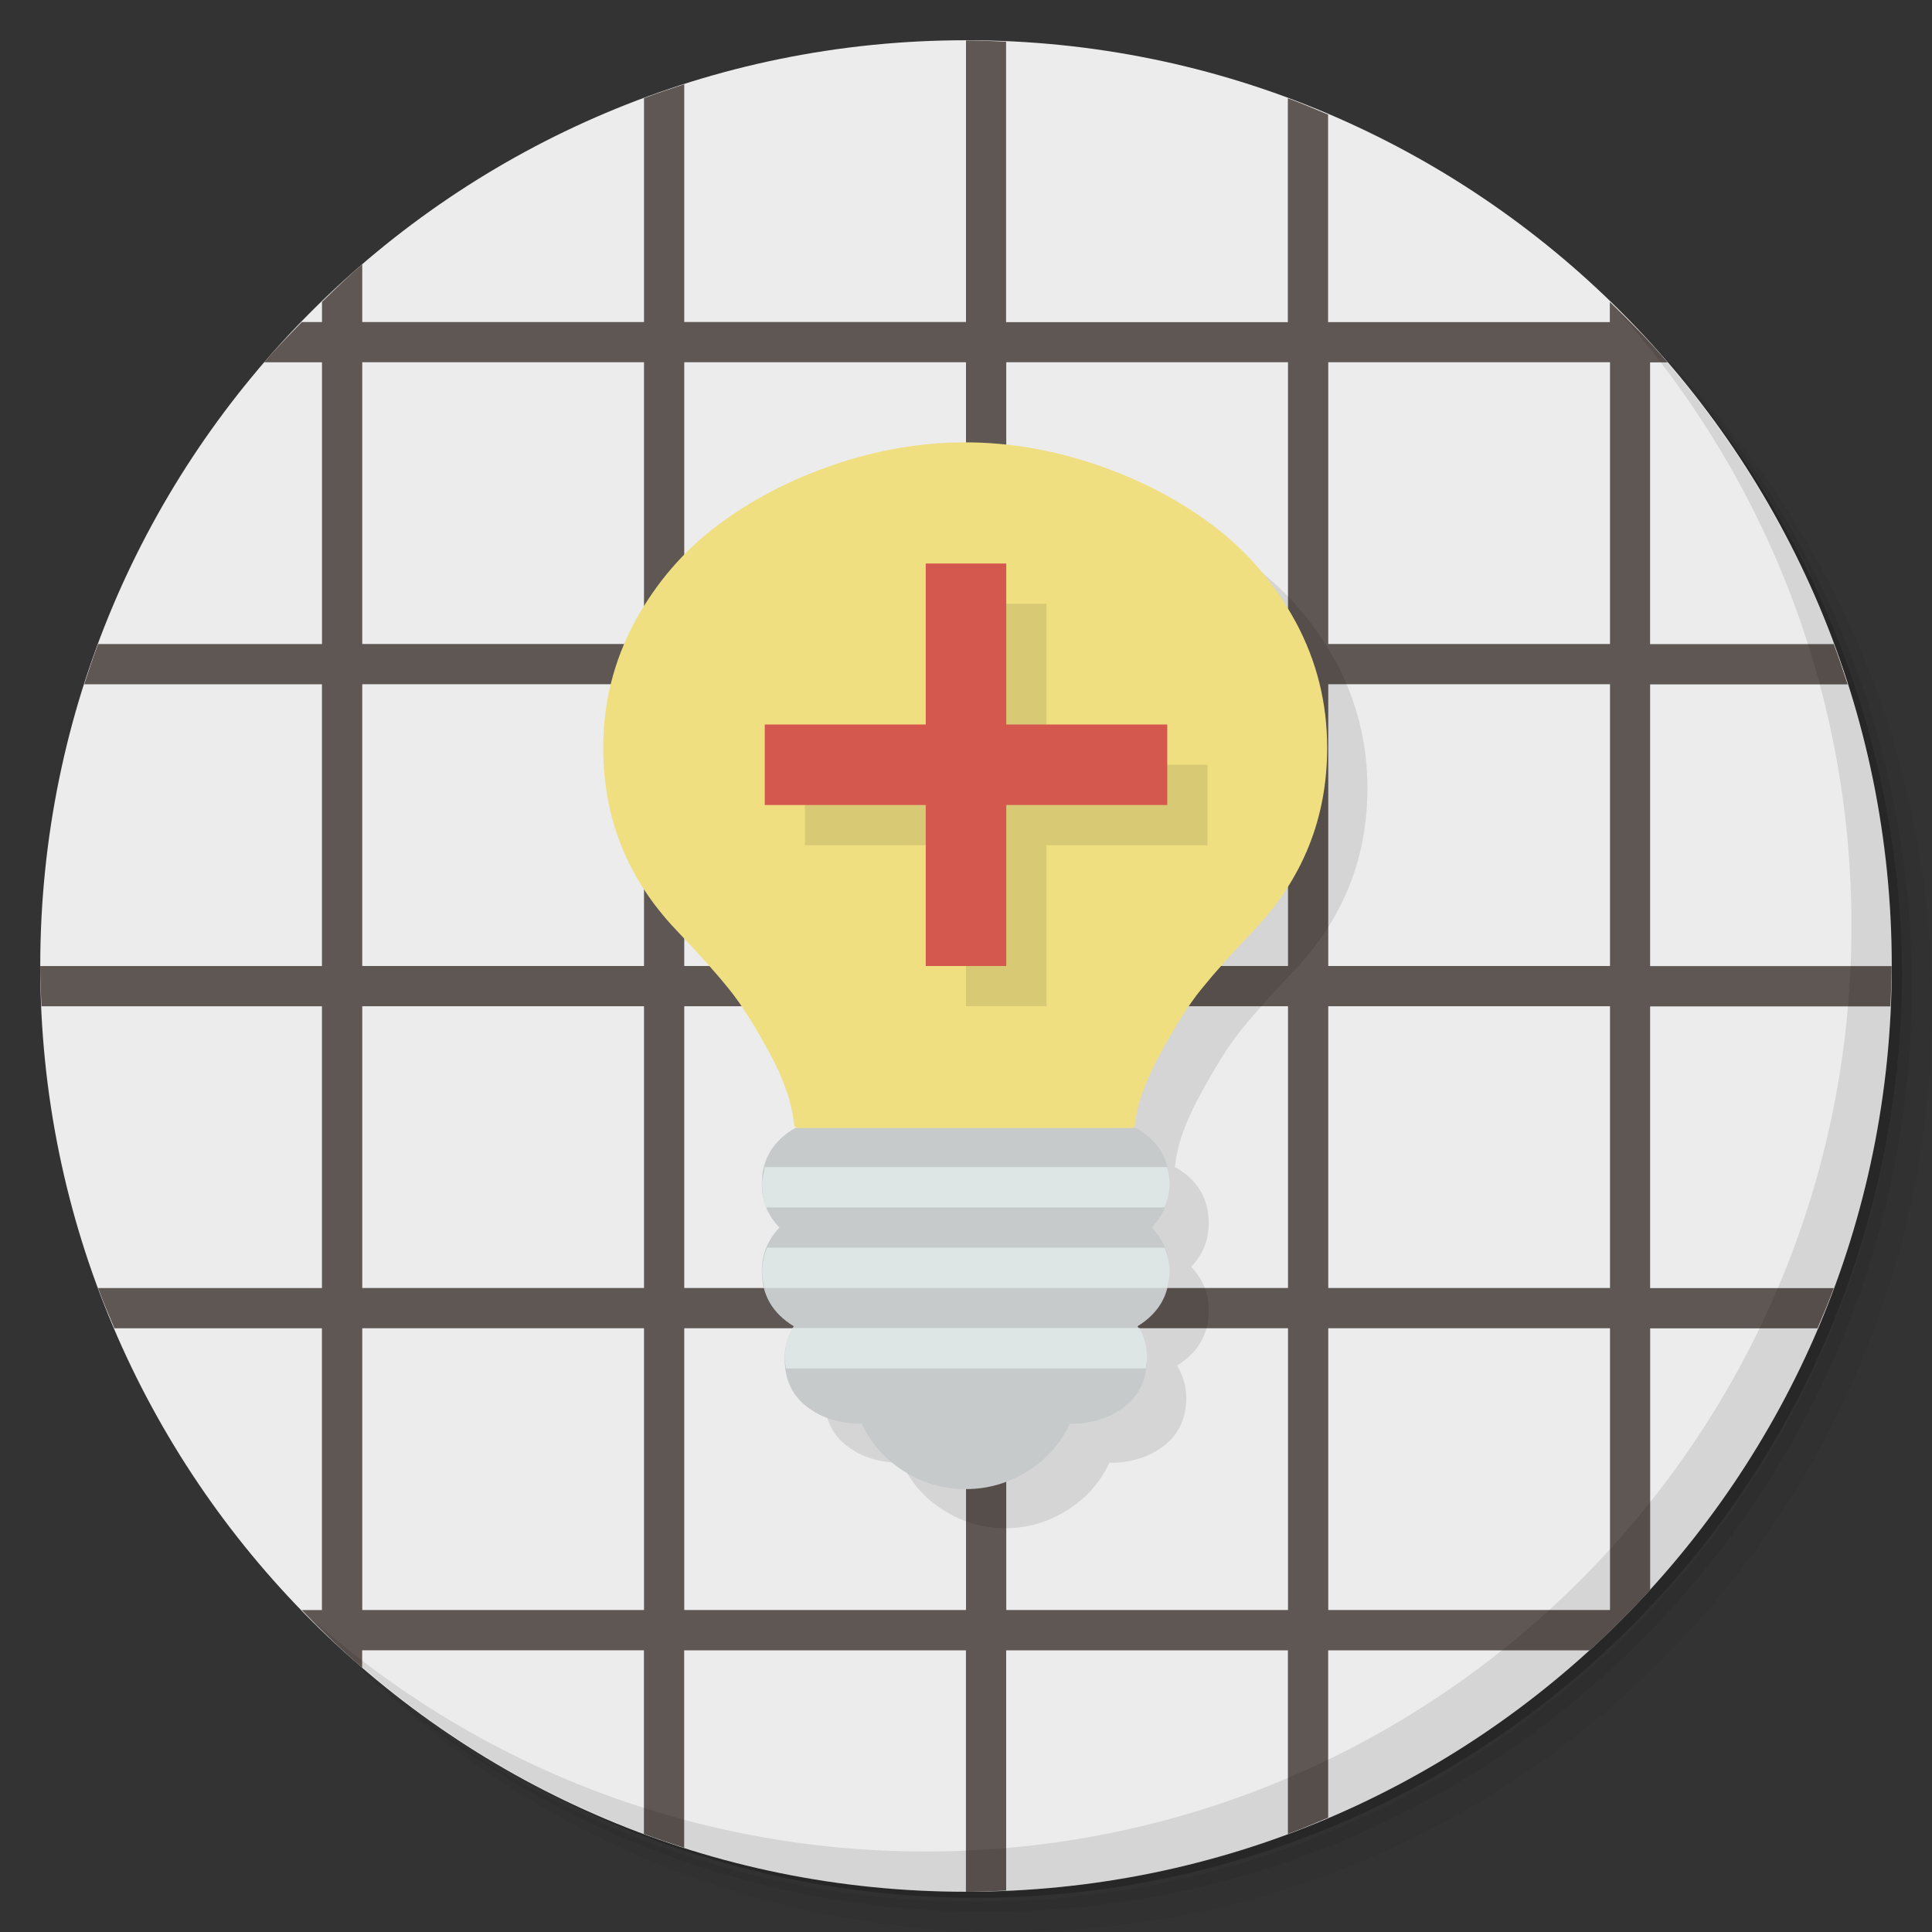 <?xml version="1.0" encoding="UTF-8" standalone="no"?>
<svg
   xmlns:dc="http://purl.org/dc/elements/1.1/"
   xmlns:cc="http://creativecommons.org/ns#"
   xmlns:rdf="http://www.w3.org/1999/02/22-rdf-syntax-ns#"
   xmlns:svg="http://www.w3.org/2000/svg"
   xmlns="http://www.w3.org/2000/svg"
   xmlns:sodipodi="http://sodipodi.sourceforge.net/DTD/sodipodi-0.dtd"
   xmlns:inkscape="http://www.inkscape.org/namespaces/inkscape"
   viewBox="0 0 48 48"
   id="svg2"
   version="1.1"
   inkscape:version="0.91 r13725"
   sodipodi:docname="qlcplus-fixtureeditor.svg">
  <rect x="0" y="0" width="48" height="48" fill="#333333" stroke="none"/>
  <sodipodi:namedview
     pagecolor="#ffffff"
     bordercolor="#666666"
     borderopacity="1"
     objecttolerance="10"
     gridtolerance="10"
     guidetolerance="10"
     inkscape:pageopacity="0"
     inkscape:pageshadow="2"
     inkscape:window-width="640"
     inkscape:window-height="480"
     id="namedview55"
     showgrid="false"
     inkscape:zoom="4.9166667"
     inkscape:cx="-5.5932203"
     inkscape:cy="24"
     inkscape:current-layer="g19" />
  <defs
     id="defs4">
    <linearGradient
       id="linearGradient3764"
       x1="1"
       x2="47"
       gradientUnits="userSpaceOnUse"
       gradientTransform="matrix(0,-1,1,0,-1.5e-6,48)">
      <stop
         style="stop-color:#3d3d3d;stop-opacity:1"
         id="stop7" />
      <stop
         offset="1"
         style="stop-color:#474747;stop-opacity:1"
         id="stop9" />
    </linearGradient>
  </defs>
  <g
     id="g11">
    <path
       d="m 36.31 5 c 5.859 4.062 9.688 10.831 9.688 18.5 c 0 12.426 -10.07 22.5 -22.5 22.5 c -7.669 0 -14.438 -3.828 -18.5 -9.688 c 1.037 1.822 2.306 3.499 3.781 4.969 c 4.085 3.712 9.514 5.969 15.469 5.969 c 12.703 0 23 -10.298 23 -23 c 0 -5.954 -2.256 -11.384 -5.969 -15.469 c -1.469 -1.475 -3.147 -2.744 -4.969 -3.781 z m 4.969 3.781 c 3.854 4.113 6.219 9.637 6.219 15.719 c 0 12.703 -10.297 23 -23 23 c -6.081 0 -11.606 -2.364 -15.719 -6.219 c 4.16 4.144 9.883 6.719 16.219 6.719 c 12.703 0 23 -10.298 23 -23 c 0 -6.335 -2.575 -12.06 -6.719 -16.219 z"
       style="opacity:0.05"
       id="path13" />
    <path
       d="m 41.28 8.781 c 3.712 4.085 5.969 9.514 5.969 15.469 c 0 12.703 -10.297 23 -23 23 c -5.954 0 -11.384 -2.256 -15.469 -5.969 c 4.113 3.854 9.637 6.219 15.719 6.219 c 12.703 0 23 -10.298 23 -23 c 0 -6.081 -2.364 -11.606 -6.219 -15.719 z"
       style="opacity:0.1"
       id="path15" />
    <path
       d="m 31.25 2.375 c 8.615 3.154 14.75 11.417 14.75 21.13 c 0 12.426 -10.07 22.5 -22.5 22.5 c -9.708 0 -17.971 -6.135 -21.12 -14.75 a 23 23 0 0 0 44.875 -7 a 23 23 0 0 0 -16 -21.875 z"
       style="opacity:0.2"
       id="path17" />
  </g>
  <g
     id="g19">
    <path
       d="m 24 1 c 12.703 0 23 10.297 23 23 c 0 12.703 -10.297 23 -23 23 -12.703 0 -23 -10.297 -23 -23 0 -12.703 10.297 -23 23 -23 z"
       style="fill:#ececec;fill-opacity:1"
       id="path21" />
  </g>
  <path
     d="m 24,1 0,7 -7,0 0,-5.906 c -0.337,0.108 -0.67,0.221 -1,0.344 l 0,5.563 -7,0 0,-1.438 C 8.654,6.861 8.327,7.183 8,7.501 l 0,0.5 -0.5,0 c -0.318,0.327 -0.64,0.654 -0.938,1 l 1.438,0 0,7 -5.563,0 c -0.123,0.33 -0.236,0.663 -0.344,1 l 5.906,0 0,7 -7,0 c 0,0.334 0.017,0.669 0.031,1 l 6.969,0 0,7 -5.563,0 c 0.127,0.342 0.264,0.666 0.406,1 l 5.156,0 0,7 -0.5,0 c 0.481,0.496 0.976,0.986 1.5,1.438 l 0,-0.438 7,0 0,4.563 c 0.33,0.123 0.663,0.236 1,0.344 l 0,-4.906 7,0 0,6 c 0.334,0 0.669,-0.017 1,-0.031 l 0,-5.969 7,0 0,4.563 c 0.342,-0.127 0.666,-0.264 1,-0.406 l 0,-4.156 6.5,0 c 0.522,-0.476 1.024,-0.978 1.5,-1.5 l 0,-6.5 4.156,0 c 0.142,-0.334 0.279,-0.658 0.406,-1 l -4.563,0 0,-7 5.969,0 c 0.014,-0.331 0.031,-0.666 0.031,-1 l -6,0 0,-7 4.906,0 c -0.108,-0.337 -0.221,-0.67 -0.344,-1 l -4.563,0 0,-7 0.438,0 C 40.983,8.479 40.493,7.984 39.996,7.503 l 0,0.5 -7,0 0,-5.156 c -0.334,-0.142 -0.658,-0.279 -1,-0.406 l 0,5.563 -7,0 0,-6.969 c -0.331,-0.014 -0.666,-0.031 -1,-0.031 z m -15,8 7,0 0,7 -7,0 0,-7 z m 8,0 7,0 0,7 -7,0 0,-7 z m 8,0 7,0 0,7 -7,0 0,-7 z m 8,0 7,0 0,7 -7,0 0,-7 z m -24,8 7,0 0,7 -7,0 0,-7 z m 8,0 7,0 0,7 -7,0 0,-7 z m 8,0 7,0 0,7 -7,0 0,-7 z m 8,0 7,0 0,7 -7,0 0,-7 z m -24,8 7,0 0,7 -7,0 0,-7 z m 8,0 7,0 0,7 -7,0 0,-7 z m 8,0 7,0 0,7 -7,0 0,-7 z m 8,0 7,0 0,7 -7,0 0,-7 z m -24,8 7,0 0,7 -7,0 0,-7 z m 8,0 7,0 0,7 -7,0 0,-7 z m 8,0 7,0 0,7 -7,0 0,-7 z m 8,0 7,0 0,7 -7,0 0,-7 z"
     style="fill:#5e5753;fill-opacity:1"
     id="path23" />
  <g
     id="g25">
    <path
       d="m 40.03 7.531 c 3.712 4.084 5.969 9.514 5.969 15.469 0 12.703 -10.297 23 -23 23 c -5.954 0 -11.384 -2.256 -15.469 -5.969 4.178 4.291 10.01 6.969 16.469 6.969 c 12.703 0 23 -10.298 23 -23 0 -6.462 -2.677 -12.291 -6.969 -16.469 z"
       style="opacity:0.1"
       id="path27" />
  </g>
  <g
     transform="matrix(3.543,0,0,3.543,1,1)"
     style="fill:#000;opacity:0.1;fill-opacity:1"
     id="g29">
    <path
       transform="matrix(0.282,0,0,0.282,-0.282,-0.282)"
       d="m 25,12 c -1.112,0 -2.212,0.195 -3.281,0.563 -1.073,0.367 -2.028,0.863 -2.875,1.5 -0.851,0.64 -1.54,1.441 -2.063,2.406 -0.519,0.965 -0.781,2.01 -0.781,3.125 0,1.75 0.602,3.254 1.813,4.531 0.528,0.551 0.965,1.039 1.313,1.469 0.344,0.425 0.679,0.977 1.031,1.625 0.346,0.641 0.539,1.227 0.594,1.781 0.017,0.001 0.034,0.017 0.051,0.027 l -0.037,0 c -0.551,0.317 -0.826,0.782 -0.826,1.391 0,0.418 0.143,0.777 0.439,1.082 -0.293,0.305 -0.439,0.664 -0.439,1.082 0,0.59 0.264,1.047 0.791,1.371 -0.157,0.262 -0.227,0.527 -0.227,0.797 0,0.519 0.184,0.918 0.555,1.203 0.367,0.281 0.821,0.422 1.363,0.422 0.231,0.496 0.58,0.891 1.053,1.184 0.464,0.293 0.973,0.441 1.527,0.441 0.55,0 1.053,-0.148 1.525,-0.441 0.473,-0.293 0.825,-0.688 1.059,-1.184 0.539,0 0.987,-0.141 1.354,-0.422 0.371,-0.285 0.559,-0.683 0.559,-1.203 0,-0.27 -0.077,-0.535 -0.229,-0.797 0.527,-0.324 0.787,-0.781 0.787,-1.371 0,-0.418 -0.145,-0.777 -0.438,-1.082 0.293,-0.305 0.438,-0.664 0.438,-1.082 0,-0.61 -0.276,-1.075 -0.822,-1.391 l -0.051,0 C 29.195,29.026 29.209,29.01 29.22,29 c 0.051,-0.554 0.276,-1.141 0.625,-1.781 0.352,-0.648 0.683,-1.199 1.031,-1.625 0.348,-0.43 0.786,-0.918 1.313,-1.469 1.207,-1.277 1.813,-2.781 1.813,-4.531 0,-1.121 -0.262,-2.16 -0.781,-3.125 C 32.697,15.504 32.01,14.704 31.158,14.063 30.311,13.426 29.356,12.93 28.283,12.563 27.214,12.196 26.114,12 25.002,12 Z"
       style="stroke:none;fill-rule:nonzero"
       id="path31" />
  </g>
  <g
     id="g33">
    <g
       transform="scale(3.543,3.543)"
       id="g35">
      <path
         d="m 24,11 c -1.112,0 -2.212,0.194 -3.281,0.563 -1.073,0.367 -2.028,0.863 -2.875,1.5 -0.851,0.64 -1.54,1.441 -2.063,2.406 -0.519,0.965 -0.781,2.01 -0.781,3.125 0,1.75 0.601,3.254 1.813,4.531 0.528,0.551 0.966,1.039 1.314,1.469 0.344,0.425 0.677,0.977 1.029,1.625 0.346,0.641 0.541,1.227 0.596,1.781 l 2.25,2 3.998,0 2.219,-2 c 0.051,-0.554 0.276,-1.141 0.625,-1.781 0.352,-0.648 0.683,-1.199 1.031,-1.625 0.348,-0.43 0.785,-0.918 1.313,-1.469 1.207,-1.277 1.814,-2.781 1.814,-4.531 0,-1.121 -0.262,-2.16 -0.781,-3.125 C 31.697,14.504 31.009,13.704 30.157,13.063 29.31,12.426 28.355,11.93 27.282,11.563 26.213,11.196 25.115,11 24.003,11"
         transform="scale(0.282,0.282)"
         style="fill:#efdf81;fill-opacity:1;stroke:none;fill-rule:nonzero"
         id="path37" />
      <path
         d="M 7.968,7.91 C 8.122,7.999 8.2,8.13 8.2,8.303 8.2,8.421 8.159,8.522 8.076,8.608 8.159,8.694 8.2,8.795 8.2,8.913 8.2,9.08 8.126,9.208 7.977,9.3 8.02,9.374 8.042,9.449 8.042,9.525 8.042,9.672 7.989,9.784 7.884,9.865 7.78,9.944 7.654,9.984 7.502,9.984 7.436,10.124 7.337,10.235 7.203,10.318 7.07,10.401 6.927,10.442 6.772,10.442 6.615,10.442 6.472,10.4 6.341,10.318 6.208,10.235 6.109,10.124 6.043,9.984 5.89,9.984 5.762,9.944 5.659,9.865 5.554,9.785 5.502,9.672 5.502,9.525 5.502,9.449 5.522,9.374 5.566,9.3 5.417,9.209 5.342,9.08 5.342,8.913 5.342,8.795 5.384,8.694 5.466,8.608 5.382,8.522 5.342,8.421 5.342,8.303 5.342,8.131 5.42,8 5.576,7.91"
         style="fill:#c6caca;fill-opacity:1;stroke:none;fill-rule:nonzero"
         id="path39" />
      <path
         d="M 5.556,9.313 C 5.519,9.381 5.503,9.455 5.503,9.525 c 0,0.025 0.006,0.048 0.009,0.071 l 2.523,0 c 0,-0.023 0.009,-0.046 0.009,-0.071 0,-0.07 -0.017,-0.143 -0.053,-0.212 l -2.434,0 z"
         style="fill:#dde5e5;fill-opacity:1;stroke:none"
         id="path41" />
      <path
         d="M 5.379,8.749 C 5.358,8.8 5.344,8.858 5.344,8.917 c 0,0.042 0.008,0.078 0.018,0.115 l 2.822,0 C 8.193,8.995 8.202,8.959 8.202,8.917 8.202,8.858 8.187,8.8 8.167,8.749 l -2.787,0 z"
         style="fill:#dde5e5;fill-opacity:1;stroke:none"
         id="path43" />
      <path
         d="M 5.362,8.184 C 5.361,8.222 5.344,8.256 5.344,8.299 c 0,0.059 0.006,0.117 0.027,0.168 l 2.796,0 C 8.188,8.416 8.202,8.358 8.202,8.299 8.202,8.256 8.194,8.222 8.184,8.184 l -2.822,0 z"
         style="fill:#dde5e5;fill-opacity:1;stroke:none"
         id="path45" />
    </g>
    <g
       id="g47">
      <path
         d="m 24 15 0 4 -4 0 0 2 4 0 0 4 2 0 0 -4 4 0 0 -2 -4 0 0 -4 z"
         style="fill:#000;opacity:1;fill-opacity:0.098;stroke:none"
         id="path49" />
      <g
         id="g51">
        <path
           d="m 23 14 l 0 4 l -4 0 l 0 2 l 4 0 l 0 4 l 2 0 l 0 -4 l 4 0 l 0 -2 l -4 0 l 0 -4 l -2 0 z"
           style="fill:#d5584f;opacity:1;fill-opacity:1;stroke:none"
           id="path53" />
      </g>
    </g>
  </g>
</svg>
